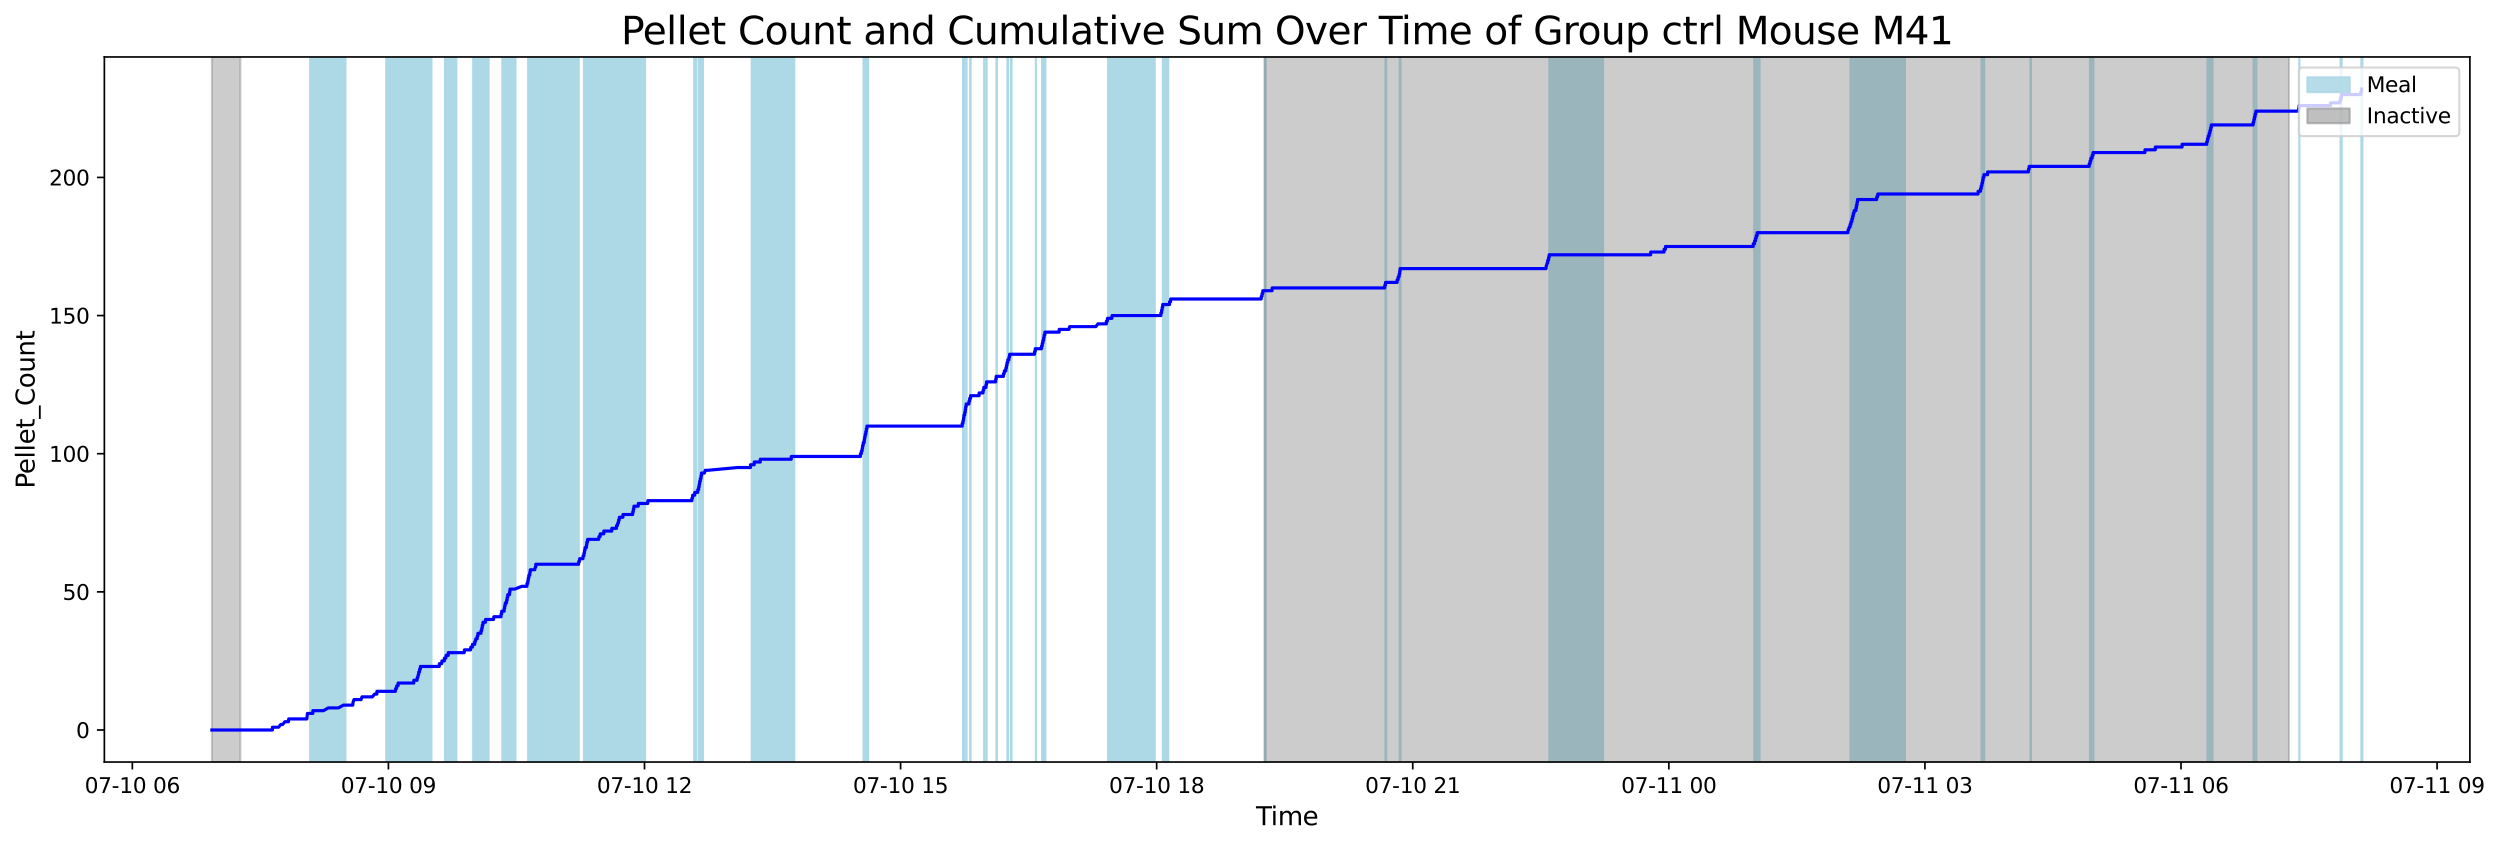 <?xml version="1.0" encoding="utf-8" standalone="no"?>
<!DOCTYPE svg PUBLIC "-//W3C//DTD SVG 1.1//EN"
  "http://www.w3.org/Graphics/SVG/1.1/DTD/svg11.dtd">
<svg xmlns:xlink="http://www.w3.org/1999/xlink" width="1179.439pt" height="399.009pt" viewBox="0 0 1179.439 399.009" xmlns="http://www.w3.org/2000/svg" version="1.1">
 <defs>
  <style type="text/css">*{stroke-linejoin: round; stroke-linecap: butt}</style>
 </defs>
 <g id="figure_1">
  <g id="patch_1">
   <path d="M 0 399.009 
L 1179.439 399.009 
L 1179.439 0 
L 0 0 
z
" style="fill: #ffffff"/>
  </g>
  <g id="axes_1">
   <g id="patch_2">
    <path d="M 49.235 359.517 
L 1165.235 359.517 
L 1165.235 26.877 
L 49.235 26.877 
z
" style="fill: #ffffff"/>
   </g>
   <g id="patch_3">
    <path d="M 162.96 359.517 
L 162.96 26.877 
L 146.312 26.877 
L 146.312 359.517 
z
" clip-path="url(#p34ded16566)" style="fill: #add8e6; stroke: #add8e6; stroke-linejoin: miter"/>
   </g>
   <g id="patch_4">
    <path d="M 193.32 359.517 
L 193.32 26.877 
L 193.812 26.877 
L 193.812 359.517 
z
" clip-path="url(#p34ded16566)" style="fill: #add8e6; stroke: #add8e6; stroke-linejoin: miter"/>
   </g>
   <g id="patch_5">
    <path d="M 203.545 359.517 
L 203.545 26.877 
L 182.223 26.877 
L 182.223 359.517 
z
" clip-path="url(#p34ded16566)" style="fill: #add8e6; stroke: #add8e6; stroke-linejoin: miter"/>
   </g>
   <g id="patch_6">
    <path d="M 194.808 359.517 
L 194.808 26.877 
L 191.327 26.877 
L 191.327 359.517 
z
" clip-path="url(#p34ded16566)" style="fill: #add8e6; stroke: #add8e6; stroke-linejoin: miter"/>
   </g>
   <g id="patch_7">
    <path d="M 214.071 359.517 
L 214.071 26.877 
L 209.941 26.877 
L 209.941 359.517 
z
" clip-path="url(#p34ded16566)" style="fill: #add8e6; stroke: #add8e6; stroke-linejoin: miter"/>
   </g>
   <g id="patch_8">
    <path d="M 215.293 359.517 
L 215.293 26.877 
L 212.06 26.877 
L 212.06 359.517 
z
" clip-path="url(#p34ded16566)" style="fill: #add8e6; stroke: #add8e6; stroke-linejoin: miter"/>
   </g>
   <g id="patch_9">
    <path d="M 228.636 359.517 
L 228.636 26.877 
L 223.26 26.877 
L 223.26 359.517 
z
" clip-path="url(#p34ded16566)" style="fill: #add8e6; stroke: #add8e6; stroke-linejoin: miter"/>
   </g>
   <g id="patch_10">
    <path d="M 230.504 359.517 
L 230.504 26.877 
L 228.036 26.877 
L 228.036 359.517 
z
" clip-path="url(#p34ded16566)" style="fill: #add8e6; stroke: #add8e6; stroke-linejoin: miter"/>
   </g>
   <g id="patch_11">
    <path d="M 243.185 359.517 
L 243.185 26.877 
L 236.99 26.877 
L 236.99 359.517 
z
" clip-path="url(#p34ded16566)" style="fill: #add8e6; stroke: #add8e6; stroke-linejoin: miter"/>
   </g>
   <g id="patch_12">
    <path d="M 240.48 359.517 
L 240.48 26.877 
L 238.737 26.877 
L 238.737 359.517 
z
" clip-path="url(#p34ded16566)" style="fill: #add8e6; stroke: #add8e6; stroke-linejoin: miter"/>
   </g>
   <g id="patch_13">
    <path d="M 239.503 359.517 
L 239.503 26.877 
L 240.149 26.877 
L 240.149 359.517 
z
" clip-path="url(#p34ded16566)" style="fill: #add8e6; stroke: #add8e6; stroke-linejoin: miter"/>
   </g>
   <g id="patch_14">
    <path d="M 241.342 359.517 
L 241.342 26.877 
L 241.404 26.877 
L 241.404 359.517 
z
" clip-path="url(#p34ded16566)" style="fill: #add8e6; stroke: #add8e6; stroke-linejoin: miter"/>
   </g>
   <g id="patch_15">
    <path d="M 273.046 359.517 
L 273.046 26.877 
L 249.159 26.877 
L 249.159 359.517 
z
" clip-path="url(#p34ded16566)" style="fill: #add8e6; stroke: #add8e6; stroke-linejoin: miter"/>
   </g>
   <g id="patch_16">
    <path d="M 250.611 359.517 
L 250.611 26.877 
L 250.246 26.877 
L 250.246 359.517 
z
" clip-path="url(#p34ded16566)" style="fill: #add8e6; stroke: #add8e6; stroke-linejoin: miter"/>
   </g>
   <g id="patch_17">
    <path d="M 269.545 359.517 
L 269.545 26.877 
L 253.783 26.877 
L 253.783 359.517 
z
" clip-path="url(#p34ded16566)" style="fill: #add8e6; stroke: #add8e6; stroke-linejoin: miter"/>
   </g>
   <g id="patch_18">
    <path d="M 299.849 359.517 
L 299.849 26.877 
L 275.476 26.877 
L 275.476 359.517 
z
" clip-path="url(#p34ded16566)" style="fill: #add8e6; stroke: #add8e6; stroke-linejoin: miter"/>
   </g>
   <g id="patch_19">
    <path d="M 276.601 359.517 
L 276.601 26.877 
L 277 26.877 
L 277 359.517 
z
" clip-path="url(#p34ded16566)" style="fill: #add8e6; stroke: #add8e6; stroke-linejoin: miter"/>
   </g>
   <g id="patch_20">
    <path d="M 285.649 359.517 
L 285.649 26.877 
L 283.732 26.877 
L 283.732 359.517 
z
" clip-path="url(#p34ded16566)" style="fill: #add8e6; stroke: #add8e6; stroke-linejoin: miter"/>
   </g>
   <g id="patch_21">
    <path d="M 304.313 359.517 
L 304.313 26.877 
L 292.795 26.877 
L 292.795 359.517 
z
" clip-path="url(#p34ded16566)" style="fill: #add8e6; stroke: #add8e6; stroke-linejoin: miter"/>
   </g>
   <g id="patch_22">
    <path d="M 300.934 359.517 
L 300.934 26.877 
L 299.355 26.877 
L 299.355 359.517 
z
" clip-path="url(#p34ded16566)" style="fill: #add8e6; stroke: #add8e6; stroke-linejoin: miter"/>
   </g>
   <g id="patch_23">
    <path d="M 328.317 359.517 
L 328.317 26.877 
L 327.527 26.877 
L 327.527 359.517 
z
" clip-path="url(#p34ded16566)" style="fill: #add8e6; stroke: #add8e6; stroke-linejoin: miter"/>
   </g>
   <g id="patch_24">
    <path d="M 329.561 359.517 
L 329.561 26.877 
L 330.328 26.877 
L 330.328 359.517 
z
" clip-path="url(#p34ded16566)" style="fill: #add8e6; stroke: #add8e6; stroke-linejoin: miter"/>
   </g>
   <g id="patch_25">
    <path d="M 331.071 359.517 
L 331.071 26.877 
L 331.659 26.877 
L 331.659 359.517 
z
" clip-path="url(#p34ded16566)" style="fill: #add8e6; stroke: #add8e6; stroke-linejoin: miter"/>
   </g>
   <g id="patch_26">
    <path d="M 374.709 359.517 
L 374.709 26.877 
L 354.643 26.877 
L 354.643 359.517 
z
" clip-path="url(#p34ded16566)" style="fill: #add8e6; stroke: #add8e6; stroke-linejoin: miter"/>
   </g>
   <g id="patch_27">
    <path d="M 408.817 359.517 
L 408.817 26.877 
L 407.398 26.877 
L 407.398 359.517 
z
" clip-path="url(#p34ded16566)" style="fill: #add8e6; stroke: #add8e6; stroke-linejoin: miter"/>
   </g>
   <g id="patch_28">
    <path d="M 408.466 359.517 
L 408.466 26.877 
L 408.573 26.877 
L 408.573 359.517 
z
" clip-path="url(#p34ded16566)" style="fill: #add8e6; stroke: #add8e6; stroke-linejoin: miter"/>
   </g>
   <g id="patch_29">
    <path d="M 409.562 359.517 
L 409.562 26.877 
L 409.412 26.877 
L 409.412 359.517 
z
" clip-path="url(#p34ded16566)" style="fill: #add8e6; stroke: #add8e6; stroke-linejoin: miter"/>
   </g>
   <g id="patch_30">
    <path d="M 454.346 359.517 
L 454.346 26.877 
L 455.111 26.877 
L 455.111 359.517 
z
" clip-path="url(#p34ded16566)" style="fill: #add8e6; stroke: #add8e6; stroke-linejoin: miter"/>
   </g>
   <g id="patch_31">
    <path d="M 455.979 359.517 
L 455.979 26.877 
L 455.946 26.877 
L 455.946 359.517 
z
" clip-path="url(#p34ded16566)" style="fill: #add8e6; stroke: #add8e6; stroke-linejoin: miter"/>
   </g>
   <g id="patch_32">
    <path d="M 457.894 359.517 
L 457.894 26.877 
L 457.697 26.877 
L 457.697 359.517 
z
" clip-path="url(#p34ded16566)" style="fill: #add8e6; stroke: #add8e6; stroke-linejoin: miter"/>
   </g>
   <g id="patch_33">
    <path d="M 464.306 359.517 
L 464.306 26.877 
L 464.539 26.877 
L 464.539 359.517 
z
" clip-path="url(#p34ded16566)" style="fill: #add8e6; stroke: #add8e6; stroke-linejoin: miter"/>
   </g>
   <g id="patch_34">
    <path d="M 465.427 359.517 
L 465.427 26.877 
L 465.465 26.877 
L 465.465 359.517 
z
" clip-path="url(#p34ded16566)" style="fill: #add8e6; stroke: #add8e6; stroke-linejoin: miter"/>
   </g>
   <g id="patch_35">
    <path d="M 470.108 359.517 
L 470.108 26.877 
L 470.313 26.877 
L 470.313 359.517 
z
" clip-path="url(#p34ded16566)" style="fill: #add8e6; stroke: #add8e6; stroke-linejoin: miter"/>
   </g>
   <g id="patch_36">
    <path d="M 475.28 359.517 
L 475.28 26.877 
L 475.598 26.877 
L 475.598 359.517 
z
" clip-path="url(#p34ded16566)" style="fill: #add8e6; stroke: #add8e6; stroke-linejoin: miter"/>
   </g>
   <g id="patch_37">
    <path d="M 476.963 359.517 
L 476.963 26.877 
L 477.218 26.877 
L 477.218 359.517 
z
" clip-path="url(#p34ded16566)" style="fill: #add8e6; stroke: #add8e6; stroke-linejoin: miter"/>
   </g>
   <g id="patch_38">
    <path d="M 488.691 359.517 
L 488.691 26.877 
L 488.697 26.877 
L 488.697 359.517 
z
" clip-path="url(#p34ded16566)" style="fill: #add8e6; stroke: #add8e6; stroke-linejoin: miter"/>
   </g>
   <g id="patch_39">
    <path d="M 491.626 359.517 
L 491.626 26.877 
L 493.181 26.877 
L 493.181 359.517 
z
" clip-path="url(#p34ded16566)" style="fill: #add8e6; stroke: #add8e6; stroke-linejoin: miter"/>
   </g>
   <g id="patch_40">
    <path d="M 544.777 359.517 
L 544.777 26.877 
L 522.736 26.877 
L 522.736 359.517 
z
" clip-path="url(#p34ded16566)" style="fill: #add8e6; stroke: #add8e6; stroke-linejoin: miter"/>
   </g>
   <g id="patch_41">
    <path d="M 549.046 359.517 
L 549.046 26.877 
L 548.628 26.877 
L 548.628 359.517 
z
" clip-path="url(#p34ded16566)" style="fill: #add8e6; stroke: #add8e6; stroke-linejoin: miter"/>
   </g>
   <g id="patch_42">
    <path d="M 551.14 359.517 
L 551.14 26.877 
L 549.044 26.877 
L 549.044 359.517 
z
" clip-path="url(#p34ded16566)" style="fill: #add8e6; stroke: #add8e6; stroke-linejoin: miter"/>
   </g>
   <g id="patch_43">
    <path d="M 597.106 359.517 
L 597.106 26.877 
L 596.692 26.877 
L 596.692 359.517 
z
" clip-path="url(#p34ded16566)" style="fill: #add8e6; stroke: #add8e6; stroke-linejoin: miter"/>
   </g>
   <g id="patch_44">
    <path d="M 653.638 359.517 
L 653.638 26.877 
L 653.944 26.877 
L 653.944 359.517 
z
" clip-path="url(#p34ded16566)" style="fill: #add8e6; stroke: #add8e6; stroke-linejoin: miter"/>
   </g>
   <g id="patch_45">
    <path d="M 660.341 359.517 
L 660.341 26.877 
L 660.748 26.877 
L 660.748 359.517 
z
" clip-path="url(#p34ded16566)" style="fill: #add8e6; stroke: #add8e6; stroke-linejoin: miter"/>
   </g>
   <g id="patch_46">
    <path d="M 756.292 359.517 
L 756.292 26.877 
L 730.939 26.877 
L 730.939 359.517 
z
" clip-path="url(#p34ded16566)" style="fill: #add8e6; stroke: #add8e6; stroke-linejoin: miter"/>
   </g>
   <g id="patch_47">
    <path d="M 827.603 359.517 
L 827.603 26.877 
L 828.44 26.877 
L 828.44 359.517 
z
" clip-path="url(#p34ded16566)" style="fill: #add8e6; stroke: #add8e6; stroke-linejoin: miter"/>
   </g>
   <g id="patch_48">
    <path d="M 830.107 359.517 
L 830.107 26.877 
L 829.257 26.877 
L 829.257 359.517 
z
" clip-path="url(#p34ded16566)" style="fill: #add8e6; stroke: #add8e6; stroke-linejoin: miter"/>
   </g>
   <g id="patch_49">
    <path d="M 898.707 359.517 
L 898.707 26.877 
L 873.005 26.877 
L 873.005 359.517 
z
" clip-path="url(#p34ded16566)" style="fill: #add8e6; stroke: #add8e6; stroke-linejoin: miter"/>
   </g>
   <g id="patch_50">
    <path d="M 873.714 359.517 
L 873.714 26.877 
L 874.475 26.877 
L 874.475 359.517 
z
" clip-path="url(#p34ded16566)" style="fill: #add8e6; stroke: #add8e6; stroke-linejoin: miter"/>
   </g>
   <g id="patch_51">
    <path d="M 881.33 359.517 
L 881.33 26.877 
L 876.271 26.877 
L 876.271 359.517 
z
" clip-path="url(#p34ded16566)" style="fill: #add8e6; stroke: #add8e6; stroke-linejoin: miter"/>
   </g>
   <g id="patch_52">
    <path d="M 934.848 359.517 
L 934.848 26.877 
L 936.101 26.877 
L 936.101 359.517 
z
" clip-path="url(#p34ded16566)" style="fill: #add8e6; stroke: #add8e6; stroke-linejoin: miter"/>
   </g>
   <g id="patch_53">
    <path d="M 958.141 359.517 
L 958.141 26.877 
L 957.937 26.877 
L 957.937 359.517 
z
" clip-path="url(#p34ded16566)" style="fill: #add8e6; stroke: #add8e6; stroke-linejoin: miter"/>
   </g>
   <g id="patch_54">
    <path d="M 986 359.517 
L 986 26.877 
L 986.794 26.877 
L 986.794 359.517 
z
" clip-path="url(#p34ded16566)" style="fill: #add8e6; stroke: #add8e6; stroke-linejoin: miter"/>
   </g>
   <g id="patch_55">
    <path d="M 987.554 359.517 
L 987.554 26.877 
L 987.622 26.877 
L 987.622 359.517 
z
" clip-path="url(#p34ded16566)" style="fill: #add8e6; stroke: #add8e6; stroke-linejoin: miter"/>
   </g>
   <g id="patch_56">
    <path d="M 1041.44 359.517 
L 1041.44 26.877 
L 1042.968 26.877 
L 1042.968 359.517 
z
" clip-path="url(#p34ded16566)" style="fill: #add8e6; stroke: #add8e6; stroke-linejoin: miter"/>
   </g>
   <g id="patch_57">
    <path d="M 1043.807 359.517 
L 1043.807 26.877 
L 1043.339 26.877 
L 1043.339 359.517 
z
" clip-path="url(#p34ded16566)" style="fill: #add8e6; stroke: #add8e6; stroke-linejoin: miter"/>
   </g>
   <g id="patch_58">
    <path d="M 1063.164 359.517 
L 1063.164 26.877 
L 1063.529 26.877 
L 1063.529 359.517 
z
" clip-path="url(#p34ded16566)" style="fill: #add8e6; stroke: #add8e6; stroke-linejoin: miter"/>
   </g>
   <g id="patch_59">
    <path d="M 1064.509 359.517 
L 1064.509 26.877 
L 1064.428 26.877 
L 1064.428 359.517 
z
" clip-path="url(#p34ded16566)" style="fill: #add8e6; stroke: #add8e6; stroke-linejoin: miter"/>
   </g>
   <g id="patch_60">
    <path d="M 1084.783 359.517 
L 1084.783 26.877 
L 1084.756 26.877 
L 1084.756 359.517 
z
" clip-path="url(#p34ded16566)" style="fill: #add8e6; stroke: #add8e6; stroke-linejoin: miter"/>
   </g>
   <g id="patch_61">
    <path d="M 1104.234 359.517 
L 1104.234 26.877 
L 1104.726 26.877 
L 1104.726 359.517 
z
" clip-path="url(#p34ded16566)" style="fill: #add8e6; stroke: #add8e6; stroke-linejoin: miter"/>
   </g>
   <g id="patch_62">
    <path d="M 1114.042 359.517 
L 1114.042 26.877 
L 1114.508 26.877 
L 1114.508 359.517 
z
" clip-path="url(#p34ded16566)" style="fill: #add8e6; stroke: #add8e6; stroke-linejoin: miter"/>
   </g>
   <g id="patch_63">
    <path d="M 99.962 359.517 
L 99.962 26.877 
L 113.386 26.877 
L 113.386 359.517 
z
" clip-path="url(#p34ded16566)" style="fill: #808080; opacity: 0.4; stroke: #808080; stroke-linejoin: miter"/>
   </g>
   <g id="patch_64">
    <path d="M 596.643 359.517 
L 596.643 26.877 
L 1079.899 26.877 
L 1079.899 359.517 
z
" clip-path="url(#p34ded16566)" style="fill: #808080; opacity: 0.4; stroke: #808080; stroke-linejoin: miter"/>
   </g>
   <g id="matplotlib.axis_1">
    <g id="xtick_1">
     <g id="line2d_1">
      <defs>
       <path id="m0f848bdfdb" d="M 0 0 
L 0 3.5 
" style="stroke: #000000; stroke-width: 0.8"/>
      </defs>
      <g>
       <use xlink:href="#m0f848bdfdb" x="62.432" y="359.517" style="stroke: #000000; stroke-width: 0.8"/>
      </g>
     </g>
     <g id="text_1">
      <!-- 07-10 06 -->
      <g transform="translate(39.951 374.116) scale(0.1 -0.1)">
       <defs>
        <path id="DejaVuSans-30" d="M 2034 4250 
Q 1547 4250 1301 3770 
Q 1056 3291 1056 2328 
Q 1056 1369 1301 889 
Q 1547 409 2034 409 
Q 2525 409 2770 889 
Q 3016 1369 3016 2328 
Q 3016 3291 2770 3770 
Q 2525 4250 2034 4250 
z
M 2034 4750 
Q 2819 4750 3233 4129 
Q 3647 3509 3647 2328 
Q 3647 1150 3233 529 
Q 2819 -91 2034 -91 
Q 1250 -91 836 529 
Q 422 1150 422 2328 
Q 422 3509 836 4129 
Q 1250 4750 2034 4750 
z
" transform="scale(0.016)"/>
        <path id="DejaVuSans-37" d="M 525 4666 
L 3525 4666 
L 3525 4397 
L 1831 0 
L 1172 0 
L 2766 4134 
L 525 4134 
L 525 4666 
z
" transform="scale(0.016)"/>
        <path id="DejaVuSans-2d" d="M 313 2009 
L 1997 2009 
L 1997 1497 
L 313 1497 
L 313 2009 
z
" transform="scale(0.016)"/>
        <path id="DejaVuSans-31" d="M 794 531 
L 1825 531 
L 1825 4091 
L 703 3866 
L 703 4441 
L 1819 4666 
L 2450 4666 
L 2450 531 
L 3481 531 
L 3481 0 
L 794 0 
L 794 531 
z
" transform="scale(0.016)"/>
        <path id="DejaVuSans-20" transform="scale(0.016)"/>
        <path id="DejaVuSans-36" d="M 2113 2584 
Q 1688 2584 1439 2293 
Q 1191 2003 1191 1497 
Q 1191 994 1439 701 
Q 1688 409 2113 409 
Q 2538 409 2786 701 
Q 3034 994 3034 1497 
Q 3034 2003 2786 2293 
Q 2538 2584 2113 2584 
z
M 3366 4563 
L 3366 3988 
Q 3128 4100 2886 4159 
Q 2644 4219 2406 4219 
Q 1781 4219 1451 3797 
Q 1122 3375 1075 2522 
Q 1259 2794 1537 2939 
Q 1816 3084 2150 3084 
Q 2853 3084 3261 2657 
Q 3669 2231 3669 1497 
Q 3669 778 3244 343 
Q 2819 -91 2113 -91 
Q 1303 -91 875 529 
Q 447 1150 447 2328 
Q 447 3434 972 4092 
Q 1497 4750 2381 4750 
Q 2619 4750 2861 4703 
Q 3103 4656 3366 4563 
z
" transform="scale(0.016)"/>
       </defs>
       <use xlink:href="#DejaVuSans-30"/>
       <use xlink:href="#DejaVuSans-37" x="63.623"/>
       <use xlink:href="#DejaVuSans-2d" x="127.246"/>
       <use xlink:href="#DejaVuSans-31" x="163.33"/>
       <use xlink:href="#DejaVuSans-30" x="226.953"/>
       <use xlink:href="#DejaVuSans-20" x="290.576"/>
       <use xlink:href="#DejaVuSans-30" x="322.363"/>
       <use xlink:href="#DejaVuSans-36" x="385.986"/>
      </g>
     </g>
    </g>
    <g id="xtick_2">
     <g id="line2d_2">
      <g>
       <use xlink:href="#m0f848bdfdb" x="183.246" y="359.517" style="stroke: #000000; stroke-width: 0.8"/>
      </g>
     </g>
     <g id="text_2">
      <!-- 07-10 09 -->
      <g transform="translate(160.765 374.116) scale(0.1 -0.1)">
       <defs>
        <path id="DejaVuSans-39" d="M 703 97 
L 703 672 
Q 941 559 1184 500 
Q 1428 441 1663 441 
Q 2288 441 2617 861 
Q 2947 1281 2994 2138 
Q 2813 1869 2534 1725 
Q 2256 1581 1919 1581 
Q 1219 1581 811 2004 
Q 403 2428 403 3163 
Q 403 3881 828 4315 
Q 1253 4750 1959 4750 
Q 2769 4750 3195 4129 
Q 3622 3509 3622 2328 
Q 3622 1225 3098 567 
Q 2575 -91 1691 -91 
Q 1453 -91 1209 -44 
Q 966 3 703 97 
z
M 1959 2075 
Q 2384 2075 2632 2365 
Q 2881 2656 2881 3163 
Q 2881 3666 2632 3958 
Q 2384 4250 1959 4250 
Q 1534 4250 1286 3958 
Q 1038 3666 1038 3163 
Q 1038 2656 1286 2365 
Q 1534 2075 1959 2075 
z
" transform="scale(0.016)"/>
       </defs>
       <use xlink:href="#DejaVuSans-30"/>
       <use xlink:href="#DejaVuSans-37" x="63.623"/>
       <use xlink:href="#DejaVuSans-2d" x="127.246"/>
       <use xlink:href="#DejaVuSans-31" x="163.33"/>
       <use xlink:href="#DejaVuSans-30" x="226.953"/>
       <use xlink:href="#DejaVuSans-20" x="290.576"/>
       <use xlink:href="#DejaVuSans-30" x="322.363"/>
       <use xlink:href="#DejaVuSans-39" x="385.986"/>
      </g>
     </g>
    </g>
    <g id="xtick_3">
     <g id="line2d_3">
      <g>
       <use xlink:href="#m0f848bdfdb" x="304.06" y="359.517" style="stroke: #000000; stroke-width: 0.8"/>
      </g>
     </g>
     <g id="text_3">
      <!-- 07-10 12 -->
      <g transform="translate(281.579 374.116) scale(0.1 -0.1)">
       <defs>
        <path id="DejaVuSans-32" d="M 1228 531 
L 3431 531 
L 3431 0 
L 469 0 
L 469 531 
Q 828 903 1448 1529 
Q 2069 2156 2228 2338 
Q 2531 2678 2651 2914 
Q 2772 3150 2772 3378 
Q 2772 3750 2511 3984 
Q 2250 4219 1831 4219 
Q 1534 4219 1204 4116 
Q 875 4013 500 3803 
L 500 4441 
Q 881 4594 1212 4672 
Q 1544 4750 1819 4750 
Q 2544 4750 2975 4387 
Q 3406 4025 3406 3419 
Q 3406 3131 3298 2873 
Q 3191 2616 2906 2266 
Q 2828 2175 2409 1742 
Q 1991 1309 1228 531 
z
" transform="scale(0.016)"/>
       </defs>
       <use xlink:href="#DejaVuSans-30"/>
       <use xlink:href="#DejaVuSans-37" x="63.623"/>
       <use xlink:href="#DejaVuSans-2d" x="127.246"/>
       <use xlink:href="#DejaVuSans-31" x="163.33"/>
       <use xlink:href="#DejaVuSans-30" x="226.953"/>
       <use xlink:href="#DejaVuSans-20" x="290.576"/>
       <use xlink:href="#DejaVuSans-31" x="322.363"/>
       <use xlink:href="#DejaVuSans-32" x="385.986"/>
      </g>
     </g>
    </g>
    <g id="xtick_4">
     <g id="line2d_4">
      <g>
       <use xlink:href="#m0f848bdfdb" x="424.874" y="359.517" style="stroke: #000000; stroke-width: 0.8"/>
      </g>
     </g>
     <g id="text_4">
      <!-- 07-10 15 -->
      <g transform="translate(402.393 374.116) scale(0.1 -0.1)">
       <defs>
        <path id="DejaVuSans-35" d="M 691 4666 
L 3169 4666 
L 3169 4134 
L 1269 4134 
L 1269 2991 
Q 1406 3038 1543 3061 
Q 1681 3084 1819 3084 
Q 2600 3084 3056 2656 
Q 3513 2228 3513 1497 
Q 3513 744 3044 326 
Q 2575 -91 1722 -91 
Q 1428 -91 1123 -41 
Q 819 9 494 109 
L 494 744 
Q 775 591 1075 516 
Q 1375 441 1709 441 
Q 2250 441 2565 725 
Q 2881 1009 2881 1497 
Q 2881 1984 2565 2268 
Q 2250 2553 1709 2553 
Q 1456 2553 1204 2497 
Q 953 2441 691 2322 
L 691 4666 
z
" transform="scale(0.016)"/>
       </defs>
       <use xlink:href="#DejaVuSans-30"/>
       <use xlink:href="#DejaVuSans-37" x="63.623"/>
       <use xlink:href="#DejaVuSans-2d" x="127.246"/>
       <use xlink:href="#DejaVuSans-31" x="163.33"/>
       <use xlink:href="#DejaVuSans-30" x="226.953"/>
       <use xlink:href="#DejaVuSans-20" x="290.576"/>
       <use xlink:href="#DejaVuSans-31" x="322.363"/>
       <use xlink:href="#DejaVuSans-35" x="385.986"/>
      </g>
     </g>
    </g>
    <g id="xtick_5">
     <g id="line2d_5">
      <g>
       <use xlink:href="#m0f848bdfdb" x="545.688" y="359.517" style="stroke: #000000; stroke-width: 0.8"/>
      </g>
     </g>
     <g id="text_5">
      <!-- 07-10 18 -->
      <g transform="translate(523.208 374.116) scale(0.1 -0.1)">
       <defs>
        <path id="DejaVuSans-38" d="M 2034 2216 
Q 1584 2216 1326 1975 
Q 1069 1734 1069 1313 
Q 1069 891 1326 650 
Q 1584 409 2034 409 
Q 2484 409 2743 651 
Q 3003 894 3003 1313 
Q 3003 1734 2745 1975 
Q 2488 2216 2034 2216 
z
M 1403 2484 
Q 997 2584 770 2862 
Q 544 3141 544 3541 
Q 544 4100 942 4425 
Q 1341 4750 2034 4750 
Q 2731 4750 3128 4425 
Q 3525 4100 3525 3541 
Q 3525 3141 3298 2862 
Q 3072 2584 2669 2484 
Q 3125 2378 3379 2068 
Q 3634 1759 3634 1313 
Q 3634 634 3220 271 
Q 2806 -91 2034 -91 
Q 1263 -91 848 271 
Q 434 634 434 1313 
Q 434 1759 690 2068 
Q 947 2378 1403 2484 
z
M 1172 3481 
Q 1172 3119 1398 2916 
Q 1625 2713 2034 2713 
Q 2441 2713 2670 2916 
Q 2900 3119 2900 3481 
Q 2900 3844 2670 4047 
Q 2441 4250 2034 4250 
Q 1625 4250 1398 4047 
Q 1172 3844 1172 3481 
z
" transform="scale(0.016)"/>
       </defs>
       <use xlink:href="#DejaVuSans-30"/>
       <use xlink:href="#DejaVuSans-37" x="63.623"/>
       <use xlink:href="#DejaVuSans-2d" x="127.246"/>
       <use xlink:href="#DejaVuSans-31" x="163.33"/>
       <use xlink:href="#DejaVuSans-30" x="226.953"/>
       <use xlink:href="#DejaVuSans-20" x="290.576"/>
       <use xlink:href="#DejaVuSans-31" x="322.363"/>
       <use xlink:href="#DejaVuSans-38" x="385.986"/>
      </g>
     </g>
    </g>
    <g id="xtick_6">
     <g id="line2d_6">
      <g>
       <use xlink:href="#m0f848bdfdb" x="666.502" y="359.517" style="stroke: #000000; stroke-width: 0.8"/>
      </g>
     </g>
     <g id="text_6">
      <!-- 07-10 21 -->
      <g transform="translate(644.022 374.116) scale(0.1 -0.1)">
       <use xlink:href="#DejaVuSans-30"/>
       <use xlink:href="#DejaVuSans-37" x="63.623"/>
       <use xlink:href="#DejaVuSans-2d" x="127.246"/>
       <use xlink:href="#DejaVuSans-31" x="163.33"/>
       <use xlink:href="#DejaVuSans-30" x="226.953"/>
       <use xlink:href="#DejaVuSans-20" x="290.576"/>
       <use xlink:href="#DejaVuSans-32" x="322.363"/>
       <use xlink:href="#DejaVuSans-31" x="385.986"/>
      </g>
     </g>
    </g>
    <g id="xtick_7">
     <g id="line2d_7">
      <g>
       <use xlink:href="#m0f848bdfdb" x="787.316" y="359.517" style="stroke: #000000; stroke-width: 0.8"/>
      </g>
     </g>
     <g id="text_7">
      <!-- 07-11 00 -->
      <g transform="translate(764.836 374.116) scale(0.1 -0.1)">
       <use xlink:href="#DejaVuSans-30"/>
       <use xlink:href="#DejaVuSans-37" x="63.623"/>
       <use xlink:href="#DejaVuSans-2d" x="127.246"/>
       <use xlink:href="#DejaVuSans-31" x="163.33"/>
       <use xlink:href="#DejaVuSans-31" x="226.953"/>
       <use xlink:href="#DejaVuSans-20" x="290.576"/>
       <use xlink:href="#DejaVuSans-30" x="322.363"/>
       <use xlink:href="#DejaVuSans-30" x="385.986"/>
      </g>
     </g>
    </g>
    <g id="xtick_8">
     <g id="line2d_8">
      <g>
       <use xlink:href="#m0f848bdfdb" x="908.13" y="359.517" style="stroke: #000000; stroke-width: 0.8"/>
      </g>
     </g>
     <g id="text_8">
      <!-- 07-11 03 -->
      <g transform="translate(885.65 374.116) scale(0.1 -0.1)">
       <defs>
        <path id="DejaVuSans-33" d="M 2597 2516 
Q 3050 2419 3304 2112 
Q 3559 1806 3559 1356 
Q 3559 666 3084 287 
Q 2609 -91 1734 -91 
Q 1441 -91 1130 -33 
Q 819 25 488 141 
L 488 750 
Q 750 597 1062 519 
Q 1375 441 1716 441 
Q 2309 441 2620 675 
Q 2931 909 2931 1356 
Q 2931 1769 2642 2001 
Q 2353 2234 1838 2234 
L 1294 2234 
L 1294 2753 
L 1863 2753 
Q 2328 2753 2575 2939 
Q 2822 3125 2822 3475 
Q 2822 3834 2567 4026 
Q 2313 4219 1838 4219 
Q 1578 4219 1281 4162 
Q 984 4106 628 3988 
L 628 4550 
Q 988 4650 1302 4700 
Q 1616 4750 1894 4750 
Q 2613 4750 3031 4423 
Q 3450 4097 3450 3541 
Q 3450 3153 3228 2886 
Q 3006 2619 2597 2516 
z
" transform="scale(0.016)"/>
       </defs>
       <use xlink:href="#DejaVuSans-30"/>
       <use xlink:href="#DejaVuSans-37" x="63.623"/>
       <use xlink:href="#DejaVuSans-2d" x="127.246"/>
       <use xlink:href="#DejaVuSans-31" x="163.33"/>
       <use xlink:href="#DejaVuSans-31" x="226.953"/>
       <use xlink:href="#DejaVuSans-20" x="290.576"/>
       <use xlink:href="#DejaVuSans-30" x="322.363"/>
       <use xlink:href="#DejaVuSans-33" x="385.986"/>
      </g>
     </g>
    </g>
    <g id="xtick_9">
     <g id="line2d_9">
      <g>
       <use xlink:href="#m0f848bdfdb" x="1028.944" y="359.517" style="stroke: #000000; stroke-width: 0.8"/>
      </g>
     </g>
     <g id="text_9">
      <!-- 07-11 06 -->
      <g transform="translate(1006.464 374.116) scale(0.1 -0.1)">
       <use xlink:href="#DejaVuSans-30"/>
       <use xlink:href="#DejaVuSans-37" x="63.623"/>
       <use xlink:href="#DejaVuSans-2d" x="127.246"/>
       <use xlink:href="#DejaVuSans-31" x="163.33"/>
       <use xlink:href="#DejaVuSans-31" x="226.953"/>
       <use xlink:href="#DejaVuSans-20" x="290.576"/>
       <use xlink:href="#DejaVuSans-30" x="322.363"/>
       <use xlink:href="#DejaVuSans-36" x="385.986"/>
      </g>
     </g>
    </g>
    <g id="xtick_10">
     <g id="line2d_10">
      <g>
       <use xlink:href="#m0f848bdfdb" x="1149.759" y="359.517" style="stroke: #000000; stroke-width: 0.8"/>
      </g>
     </g>
     <g id="text_10">
      <!-- 07-11 09 -->
      <g transform="translate(1127.278 374.116) scale(0.1 -0.1)">
       <use xlink:href="#DejaVuSans-30"/>
       <use xlink:href="#DejaVuSans-37" x="63.623"/>
       <use xlink:href="#DejaVuSans-2d" x="127.246"/>
       <use xlink:href="#DejaVuSans-31" x="163.33"/>
       <use xlink:href="#DejaVuSans-31" x="226.953"/>
       <use xlink:href="#DejaVuSans-20" x="290.576"/>
       <use xlink:href="#DejaVuSans-30" x="322.363"/>
       <use xlink:href="#DejaVuSans-39" x="385.986"/>
      </g>
     </g>
    </g>
    <g id="text_11">
     <!-- Time -->
     <g transform="translate(592.555 389.313) scale(0.12 -0.12)">
      <defs>
       <path id="DejaVuSans-54" d="M -19 4666 
L 3928 4666 
L 3928 4134 
L 2272 4134 
L 2272 0 
L 1638 0 
L 1638 4134 
L -19 4134 
L -19 4666 
z
" transform="scale(0.016)"/>
       <path id="DejaVuSans-69" d="M 603 3500 
L 1178 3500 
L 1178 0 
L 603 0 
L 603 3500 
z
M 603 4863 
L 1178 4863 
L 1178 4134 
L 603 4134 
L 603 4863 
z
" transform="scale(0.016)"/>
       <path id="DejaVuSans-6d" d="M 3328 2828 
Q 3544 3216 3844 3400 
Q 4144 3584 4550 3584 
Q 5097 3584 5394 3201 
Q 5691 2819 5691 2113 
L 5691 0 
L 5113 0 
L 5113 2094 
Q 5113 2597 4934 2840 
Q 4756 3084 4391 3084 
Q 3944 3084 3684 2787 
Q 3425 2491 3425 1978 
L 3425 0 
L 2847 0 
L 2847 2094 
Q 2847 2600 2669 2842 
Q 2491 3084 2119 3084 
Q 1678 3084 1418 2786 
Q 1159 2488 1159 1978 
L 1159 0 
L 581 0 
L 581 3500 
L 1159 3500 
L 1159 2956 
Q 1356 3278 1631 3431 
Q 1906 3584 2284 3584 
Q 2666 3584 2933 3390 
Q 3200 3197 3328 2828 
z
" transform="scale(0.016)"/>
       <path id="DejaVuSans-65" d="M 3597 1894 
L 3597 1613 
L 953 1613 
Q 991 1019 1311 708 
Q 1631 397 2203 397 
Q 2534 397 2845 478 
Q 3156 559 3463 722 
L 3463 178 
Q 3153 47 2828 -22 
Q 2503 -91 2169 -91 
Q 1331 -91 842 396 
Q 353 884 353 1716 
Q 353 2575 817 3079 
Q 1281 3584 2069 3584 
Q 2775 3584 3186 3129 
Q 3597 2675 3597 1894 
z
M 3022 2063 
Q 3016 2534 2758 2815 
Q 2500 3097 2075 3097 
Q 1594 3097 1305 2825 
Q 1016 2553 972 2059 
L 3022 2063 
z
" transform="scale(0.016)"/>
      </defs>
      <use xlink:href="#DejaVuSans-54"/>
      <use xlink:href="#DejaVuSans-69" x="57.959"/>
      <use xlink:href="#DejaVuSans-6d" x="85.742"/>
      <use xlink:href="#DejaVuSans-65" x="183.154"/>
     </g>
    </g>
   </g>
   <g id="matplotlib.axis_2">
    <g id="ytick_1">
     <g id="line2d_11">
      <defs>
       <path id="m4456befe1a" d="M 0 0 
L -3.5 0 
" style="stroke: #000000; stroke-width: 0.8"/>
      </defs>
      <g>
       <use xlink:href="#m4456befe1a" x="49.235" y="344.397" style="stroke: #000000; stroke-width: 0.8"/>
      </g>
     </g>
     <g id="text_12">
      <!-- 0 -->
      <g transform="translate(35.873 348.196) scale(0.1 -0.1)">
       <use xlink:href="#DejaVuSans-30"/>
      </g>
     </g>
    </g>
    <g id="ytick_2">
     <g id="line2d_12">
      <g>
       <use xlink:href="#m4456befe1a" x="49.235" y="279.225" style="stroke: #000000; stroke-width: 0.8"/>
      </g>
     </g>
     <g id="text_13">
      <!-- 50 -->
      <g transform="translate(29.51 283.024) scale(0.1 -0.1)">
       <use xlink:href="#DejaVuSans-35"/>
       <use xlink:href="#DejaVuSans-30" x="63.623"/>
      </g>
     </g>
    </g>
    <g id="ytick_3">
     <g id="line2d_13">
      <g>
       <use xlink:href="#m4456befe1a" x="49.235" y="214.052" style="stroke: #000000; stroke-width: 0.8"/>
      </g>
     </g>
     <g id="text_14">
      <!-- 100 -->
      <g transform="translate(23.148 217.852) scale(0.1 -0.1)">
       <use xlink:href="#DejaVuSans-31"/>
       <use xlink:href="#DejaVuSans-30" x="63.623"/>
       <use xlink:href="#DejaVuSans-30" x="127.246"/>
      </g>
     </g>
    </g>
    <g id="ytick_4">
     <g id="line2d_14">
      <g>
       <use xlink:href="#m4456befe1a" x="49.235" y="148.88" style="stroke: #000000; stroke-width: 0.8"/>
      </g>
     </g>
     <g id="text_15">
      <!-- 150 -->
      <g transform="translate(23.148 152.679) scale(0.1 -0.1)">
       <use xlink:href="#DejaVuSans-31"/>
       <use xlink:href="#DejaVuSans-35" x="63.623"/>
       <use xlink:href="#DejaVuSans-30" x="127.246"/>
      </g>
     </g>
    </g>
    <g id="ytick_5">
     <g id="line2d_15">
      <g>
       <use xlink:href="#m4456befe1a" x="49.235" y="83.708" style="stroke: #000000; stroke-width: 0.8"/>
      </g>
     </g>
     <g id="text_16">
      <!-- 200 -->
      <g transform="translate(23.148 87.507) scale(0.1 -0.1)">
       <use xlink:href="#DejaVuSans-32"/>
       <use xlink:href="#DejaVuSans-30" x="63.623"/>
       <use xlink:href="#DejaVuSans-30" x="127.246"/>
      </g>
     </g>
    </g>
    <g id="text_17">
     <!-- Pellet_Count -->
     <g transform="translate(16.318 230.485) rotate(-90) scale(0.12 -0.12)">
      <defs>
       <path id="DejaVuSans-50" d="M 1259 4147 
L 1259 2394 
L 2053 2394 
Q 2494 2394 2734 2622 
Q 2975 2850 2975 3272 
Q 2975 3691 2734 3919 
Q 2494 4147 2053 4147 
L 1259 4147 
z
M 628 4666 
L 2053 4666 
Q 2838 4666 3239 4311 
Q 3641 3956 3641 3272 
Q 3641 2581 3239 2228 
Q 2838 1875 2053 1875 
L 1259 1875 
L 1259 0 
L 628 0 
L 628 4666 
z
" transform="scale(0.016)"/>
       <path id="DejaVuSans-6c" d="M 603 4863 
L 1178 4863 
L 1178 0 
L 603 0 
L 603 4863 
z
" transform="scale(0.016)"/>
       <path id="DejaVuSans-74" d="M 1172 4494 
L 1172 3500 
L 2356 3500 
L 2356 3053 
L 1172 3053 
L 1172 1153 
Q 1172 725 1289 603 
Q 1406 481 1766 481 
L 2356 481 
L 2356 0 
L 1766 0 
Q 1100 0 847 248 
Q 594 497 594 1153 
L 594 3053 
L 172 3053 
L 172 3500 
L 594 3500 
L 594 4494 
L 1172 4494 
z
" transform="scale(0.016)"/>
       <path id="DejaVuSans-5f" d="M 3263 -1063 
L 3263 -1509 
L -63 -1509 
L -63 -1063 
L 3263 -1063 
z
" transform="scale(0.016)"/>
       <path id="DejaVuSans-43" d="M 4122 4306 
L 4122 3641 
Q 3803 3938 3442 4084 
Q 3081 4231 2675 4231 
Q 1875 4231 1450 3742 
Q 1025 3253 1025 2328 
Q 1025 1406 1450 917 
Q 1875 428 2675 428 
Q 3081 428 3442 575 
Q 3803 722 4122 1019 
L 4122 359 
Q 3791 134 3420 21 
Q 3050 -91 2638 -91 
Q 1578 -91 968 557 
Q 359 1206 359 2328 
Q 359 3453 968 4101 
Q 1578 4750 2638 4750 
Q 3056 4750 3426 4639 
Q 3797 4528 4122 4306 
z
" transform="scale(0.016)"/>
       <path id="DejaVuSans-6f" d="M 1959 3097 
Q 1497 3097 1228 2736 
Q 959 2375 959 1747 
Q 959 1119 1226 758 
Q 1494 397 1959 397 
Q 2419 397 2687 759 
Q 2956 1122 2956 1747 
Q 2956 2369 2687 2733 
Q 2419 3097 1959 3097 
z
M 1959 3584 
Q 2709 3584 3137 3096 
Q 3566 2609 3566 1747 
Q 3566 888 3137 398 
Q 2709 -91 1959 -91 
Q 1206 -91 779 398 
Q 353 888 353 1747 
Q 353 2609 779 3096 
Q 1206 3584 1959 3584 
z
" transform="scale(0.016)"/>
       <path id="DejaVuSans-75" d="M 544 1381 
L 544 3500 
L 1119 3500 
L 1119 1403 
Q 1119 906 1312 657 
Q 1506 409 1894 409 
Q 2359 409 2629 706 
Q 2900 1003 2900 1516 
L 2900 3500 
L 3475 3500 
L 3475 0 
L 2900 0 
L 2900 538 
Q 2691 219 2414 64 
Q 2138 -91 1772 -91 
Q 1169 -91 856 284 
Q 544 659 544 1381 
z
M 1991 3584 
L 1991 3584 
z
" transform="scale(0.016)"/>
       <path id="DejaVuSans-6e" d="M 3513 2113 
L 3513 0 
L 2938 0 
L 2938 2094 
Q 2938 2591 2744 2837 
Q 2550 3084 2163 3084 
Q 1697 3084 1428 2787 
Q 1159 2491 1159 1978 
L 1159 0 
L 581 0 
L 581 3500 
L 1159 3500 
L 1159 2956 
Q 1366 3272 1645 3428 
Q 1925 3584 2291 3584 
Q 2894 3584 3203 3211 
Q 3513 2838 3513 2113 
z
" transform="scale(0.016)"/>
      </defs>
      <use xlink:href="#DejaVuSans-50"/>
      <use xlink:href="#DejaVuSans-65" x="56.678"/>
      <use xlink:href="#DejaVuSans-6c" x="118.201"/>
      <use xlink:href="#DejaVuSans-6c" x="145.984"/>
      <use xlink:href="#DejaVuSans-65" x="173.768"/>
      <use xlink:href="#DejaVuSans-74" x="235.291"/>
      <use xlink:href="#DejaVuSans-5f" x="274.5"/>
      <use xlink:href="#DejaVuSans-43" x="324.5"/>
      <use xlink:href="#DejaVuSans-6f" x="394.324"/>
      <use xlink:href="#DejaVuSans-75" x="455.506"/>
      <use xlink:href="#DejaVuSans-6e" x="518.885"/>
      <use xlink:href="#DejaVuSans-74" x="582.264"/>
     </g>
    </g>
   </g>
   <g id="line2d_16">
    <path d="M 99.962 344.397 
L 128.51 344.397 
L 128.533 343.094 
L 131.385 343.094 
L 132.459 341.79 
L 133.354 341.79 
L 134.394 340.487 
L 136.106 340.487 
L 136.195 339.183 
L 144.764 339.183 
L 145.044 336.576 
L 147.583 336.576 
L 147.617 335.273 
L 152.617 335.273 
L 154.877 333.97 
L 159.676 333.97 
L 161.98 332.666 
L 166.432 332.666 
L 166.544 331.363 
L 166.992 330.059 
L 170.359 330.059 
L 170.784 328.756 
L 175.684 328.756 
L 176.724 327.452 
L 177.798 327.452 
L 177.82 326.149 
L 186.535 326.149 
L 186.658 324.845 
L 187.049 324.845 
L 187.183 323.542 
L 187.776 323.542 
L 187.843 322.239 
L 195.193 322.239 
L 195.249 320.935 
L 196.748 320.935 
L 196.848 319.632 
L 197.139 319.632 
L 197.296 318.328 
L 197.508 318.328 
L 197.542 317.025 
L 197.934 317.025 
L 197.956 315.721 
L 198.303 315.721 
L 198.336 314.418 
L 207.23 314.418 
L 207.274 313.114 
L 208.393 313.114 
L 208.494 311.811 
L 209.635 311.811 
L 209.646 310.508 
L 210.328 310.508 
L 210.44 309.204 
L 211.447 309.204 
L 211.469 307.901 
L 219.009 307.901 
L 219.11 306.597 
L 221.996 306.597 
L 222.119 305.294 
L 222.913 305.294 
L 222.924 303.99 
L 223.965 303.99 
L 223.976 302.687 
L 224.267 302.687 
L 224.479 301.383 
L 225.139 301.383 
L 225.161 300.08 
L 225.452 300.08 
L 225.475 298.776 
L 226.918 298.776 
L 226.918 298.776 
L 226.94 297.473 
L 227.265 297.473 
L 227.332 296.17 
L 227.533 296.17 
L 227.555 294.866 
L 227.835 294.866 
L 227.869 293.563 
L 229.032 293.563 
L 229.054 292.259 
L 232.824 292.259 
L 233.003 290.956 
L 236.382 290.956 
L 236.404 289.652 
L 236.684 289.652 
L 236.695 288.349 
L 237.847 288.349 
L 237.869 287.045 
L 238.06 287.045 
L 238.104 285.742 
L 238.339 285.742 
L 238.362 284.439 
L 238.977 284.439 
L 238.999 283.135 
L 239.256 283.135 
L 239.268 281.832 
L 239.536 281.832 
L 239.559 280.528 
L 240.386 280.528 
L 240.409 279.225 
L 240.576 279.225 
L 240.599 277.921 
L 242.814 277.921 
L 246.226 276.618 
L 248.586 276.618 
L 248.608 275.314 
L 248.966 275.314 
L 249 274.011 
L 249.201 274.011 
L 249.224 272.708 
L 249.47 272.708 
L 249.492 271.404 
L 249.928 271.404 
L 249.951 270.101 
L 250.13 270.101 
L 250.186 268.797 
L 252.266 268.797 
L 252.557 267.494 
L 252.747 267.494 
L 252.77 266.19 
L 272.973 266.19 
L 273.028 264.887 
L 273.398 264.887 
L 273.454 263.583 
L 275.02 263.583 
L 275.053 262.28 
L 275.467 262.28 
L 275.501 260.976 
L 275.724 260.976 
L 275.736 259.673 
L 275.993 259.673 
L 276.015 258.37 
L 276.642 258.37 
L 276.664 257.066 
L 276.832 257.066 
L 276.865 255.763 
L 277.19 255.763 
L 277.212 254.459 
L 282.459 254.459 
L 282.548 253.156 
L 283.119 253.156 
L 283.141 251.852 
L 284.841 251.852 
L 284.864 250.549 
L 288.634 250.549 
L 288.645 249.245 
L 290.849 249.245 
L 290.871 247.942 
L 291.274 247.942 
L 291.486 246.639 
L 291.799 246.639 
L 291.822 245.335 
L 292.146 245.335 
L 292.146 245.335 
L 292.202 244.032 
L 293.88 244.032 
L 293.902 242.728 
L 298.467 242.728 
L 298.467 242.728 
L 298.523 241.425 
L 298.769 241.425 
L 298.813 240.121 
L 299.048 240.121 
L 299.059 238.818 
L 301.095 238.818 
L 301.151 237.514 
L 305.592 237.514 
L 305.615 236.211 
L 326.399 236.211 
L 326.444 234.908 
L 326.757 234.908 
L 326.768 233.604 
L 327.753 233.604 
L 327.775 232.301 
L 329.162 232.301 
L 329.185 230.997 
L 329.61 230.997 
L 329.621 229.694 
L 329.833 229.694 
L 329.856 228.39 
L 330.068 228.39 
L 330.08 227.087 
L 330.382 227.087 
L 330.393 225.783 
L 330.717 225.783 
L 330.728 224.48 
L 330.919 224.48 
L 330.941 223.176 
L 332.306 223.176 
L 332.731 221.873 
L 333.928 221.873 
L 347.888 220.57 
L 354.041 220.57 
L 354.052 219.266 
L 355.797 219.266 
L 355.831 217.963 
L 358.672 217.963 
L 358.695 216.659 
L 373.271 216.659 
L 373.315 215.356 
L 405.902 215.356 
L 405.935 214.052 
L 406.349 214.052 
L 406.394 212.749 
L 406.763 212.749 
L 406.774 211.445 
L 406.953 211.445 
L 406.976 210.142 
L 407.244 210.142 
L 407.244 208.839 
L 407.691 208.839 
L 407.714 207.535 
L 407.893 207.535 
L 407.915 206.232 
L 408.128 206.232 
L 408.15 204.928 
L 408.463 204.928 
L 408.475 203.625 
L 408.709 203.625 
L 408.732 202.321 
L 408.967 202.321 
L 408.989 201.018 
L 453.959 201.018 
L 453.97 199.714 
L 454.306 199.714 
L 454.328 198.411 
L 454.574 198.411 
L 454.596 197.108 
L 454.753 197.108 
L 454.775 195.804 
L 455.111 195.804 
L 455.133 194.501 
L 455.379 194.501 
L 455.391 193.197 
L 455.547 193.197 
L 455.57 191.894 
L 455.805 191.894 
L 455.827 190.59 
L 457.113 190.59 
L 457.136 189.287 
L 457.438 189.287 
L 457.449 187.983 
L 457.863 187.983 
L 457.885 186.68 
L 461.912 186.68 
L 461.924 185.376 
L 463.758 185.376 
L 463.803 184.073 
L 464.105 184.073 
L 464.116 182.77 
L 465.168 182.77 
L 465.179 181.466 
L 465.414 181.466 
L 465.425 180.163 
L 469.709 180.163 
L 469.732 178.859 
L 469.967 178.859 
L 469.978 177.556 
L 473.401 177.556 
L 473.423 176.252 
L 473.781 176.252 
L 473.837 174.949 
L 474.52 174.949 
L 474.531 173.645 
L 474.81 173.645 
L 474.822 172.342 
L 475.079 172.342 
L 475.101 171.039 
L 475.459 171.039 
L 475.47 169.735 
L 476.007 169.735 
L 476.03 168.432 
L 476.309 168.432 
L 476.332 167.128 
L 488.055 167.128 
L 488.1 165.825 
L 488.391 165.825 
L 488.402 164.521 
L 491.366 164.521 
L 491.378 163.218 
L 491.713 163.218 
L 491.724 161.914 
L 492.004 161.914 
L 492.015 160.611 
L 492.351 160.611 
L 492.362 159.308 
L 492.586 159.308 
L 492.597 158.004 
L 492.921 158.004 
L 492.933 156.701 
L 499.667 156.701 
L 499.7 155.397 
L 504.332 155.397 
L 504.634 154.094 
L 517.006 154.094 
L 517.957 152.79 
L 521.961 152.79 
L 521.973 151.487 
L 522.476 151.487 
L 522.487 150.183 
L 524.568 150.183 
L 524.657 148.88 
L 547.657 148.88 
L 547.69 147.576 
L 548.026 147.576 
L 548.037 146.273 
L 548.272 146.273 
L 548.294 144.97 
L 548.529 144.97 
L 548.541 143.666 
L 551.74 143.666 
L 551.762 142.363 
L 552.243 142.363 
L 552.299 141.059 
L 595.02 141.059 
L 595.065 139.756 
L 595.39 139.756 
L 595.412 138.452 
L 595.736 138.452 
L 595.759 137.149 
L 600.133 137.149 
L 600.166 135.845 
L 653.291 135.845 
L 653.302 134.542 
L 653.626 134.542 
L 653.649 133.239 
L 659.119 133.239 
L 659.13 131.935 
L 659.6 131.935 
L 659.622 130.632 
L 660.048 130.632 
L 660.07 129.328 
L 660.316 129.328 
L 660.327 128.025 
L 660.529 128.025 
L 660.54 126.721 
L 729.393 126.721 
L 729.471 125.418 
L 729.594 125.418 
L 729.896 124.114 
L 730.164 124.114 
L 730.176 122.811 
L 730.556 122.811 
L 730.567 121.508 
L 730.847 121.508 
L 730.858 120.204 
L 778.736 120.204 
L 778.77 118.901 
L 785.068 118.901 
L 785.079 117.597 
L 785.717 117.597 
L 785.739 116.294 
L 827.118 116.294 
L 827.14 114.99 
L 827.755 114.99 
L 827.767 113.687 
L 828.169 113.687 
L 828.192 112.383 
L 828.55 112.383 
L 828.583 111.08 
L 828.997 111.08 
L 829.008 109.776 
L 871.819 109.776 
L 871.886 108.473 
L 872.11 108.473 
L 872.378 107.17 
L 872.826 107.17 
L 872.837 105.866 
L 873.229 105.866 
L 873.251 104.563 
L 873.687 104.563 
L 873.698 103.259 
L 874.012 103.259 
L 874.023 101.956 
L 874.336 101.956 
L 874.347 100.652 
L 874.66 100.652 
L 874.772 99.349 
L 875.566 99.349 
L 875.578 98.045 
L 875.835 98.045 
L 875.846 96.742 
L 876.092 96.742 
L 876.103 95.439 
L 876.305 95.439 
L 876.327 94.135 
L 885.366 94.135 
L 885.377 92.832 
L 885.858 92.832 
L 885.88 91.528 
L 933.199 91.528 
L 933.233 90.225 
L 934.363 90.225 
L 934.385 88.921 
L 934.709 88.921 
L 934.721 87.618 
L 935.045 87.618 
L 935.056 86.314 
L 935.336 86.314 
L 935.347 85.011 
L 935.582 85.011 
L 935.593 83.708 
L 935.962 83.708 
L 935.974 82.404 
L 937.696 82.404 
L 937.707 81.101 
L 956.959 81.101 
L 956.993 79.797 
L 957.295 79.797 
L 957.306 78.494 
L 985.653 78.494 
L 985.664 77.19 
L 986.067 77.19 
L 986.078 75.887 
L 986.436 75.887 
L 986.458 74.583 
L 987.018 74.583 
L 987.051 73.28 
L 987.443 73.28 
L 987.454 71.976 
L 1011.919 71.976 
L 1011.941 70.673 
L 1016.807 70.673 
L 1016.83 69.37 
L 1029.448 69.37 
L 1029.47 68.066 
L 1041.093 68.066 
L 1041.104 66.763 
L 1041.44 66.763 
L 1041.451 65.459 
L 1041.764 65.459 
L 1041.787 64.156 
L 1042.223 64.156 
L 1042.245 62.852 
L 1042.581 62.852 
L 1042.592 61.549 
L 1042.916 61.549 
L 1042.961 60.245 
L 1043.207 60.245 
L 1043.218 58.942 
L 1062.985 58.942 
L 1062.996 57.639 
L 1063.309 57.639 
L 1063.321 56.335 
L 1063.6 56.335 
L 1063.623 55.032 
L 1063.902 55.032 
L 1063.913 53.728 
L 1064.249 53.728 
L 1064.26 52.425 
L 1084.385 52.425 
L 1084.407 51.121 
L 1084.664 51.121 
L 1084.676 49.818 
L 1099.453 49.818 
L 1099.464 48.514 
L 1103.928 48.514 
L 1103.939 47.211 
L 1104.319 47.211 
L 1104.33 45.908 
L 1104.599 45.908 
L 1104.599 44.604 
L 1113.783 44.604 
L 1113.794 43.301 
L 1114.063 43.301 
L 1114.085 41.997 
L 1114.085 41.997 
" clip-path="url(#p34ded16566)" style="fill: none; stroke: #0000ff; stroke-width: 1.5; stroke-linecap: square"/>
   </g>
   <g id="patch_65">
    <path d="M 49.235 359.517 
L 49.235 26.877 
" style="fill: none; stroke: #000000; stroke-width: 0.8; stroke-linejoin: miter; stroke-linecap: square"/>
   </g>
   <g id="patch_66">
    <path d="M 1165.235 359.517 
L 1165.235 26.877 
" style="fill: none; stroke: #000000; stroke-width: 0.8; stroke-linejoin: miter; stroke-linecap: square"/>
   </g>
   <g id="patch_67">
    <path d="M 49.235 359.517 
L 1165.235 359.517 
" style="fill: none; stroke: #000000; stroke-width: 0.8; stroke-linejoin: miter; stroke-linecap: square"/>
   </g>
   <g id="patch_68">
    <path d="M 49.235 26.877 
L 1165.235 26.877 
" style="fill: none; stroke: #000000; stroke-width: 0.8; stroke-linejoin: miter; stroke-linecap: square"/>
   </g>
   <g id="text_18">
    <!-- Pellet Count and Cumulative Sum Over Time of Group ctrl Mouse M41 -->
    <g transform="translate(293.018 20.877) scale(0.18 -0.18)">
     <defs>
      <path id="DejaVuSans-61" d="M 2194 1759 
Q 1497 1759 1228 1600 
Q 959 1441 959 1056 
Q 959 750 1161 570 
Q 1363 391 1709 391 
Q 2188 391 2477 730 
Q 2766 1069 2766 1631 
L 2766 1759 
L 2194 1759 
z
M 3341 1997 
L 3341 0 
L 2766 0 
L 2766 531 
Q 2569 213 2275 61 
Q 1981 -91 1556 -91 
Q 1019 -91 701 211 
Q 384 513 384 1019 
Q 384 1609 779 1909 
Q 1175 2209 1959 2209 
L 2766 2209 
L 2766 2266 
Q 2766 2663 2505 2880 
Q 2244 3097 1772 3097 
Q 1472 3097 1187 3025 
Q 903 2953 641 2809 
L 641 3341 
Q 956 3463 1253 3523 
Q 1550 3584 1831 3584 
Q 2591 3584 2966 3190 
Q 3341 2797 3341 1997 
z
" transform="scale(0.016)"/>
      <path id="DejaVuSans-64" d="M 2906 2969 
L 2906 4863 
L 3481 4863 
L 3481 0 
L 2906 0 
L 2906 525 
Q 2725 213 2448 61 
Q 2172 -91 1784 -91 
Q 1150 -91 751 415 
Q 353 922 353 1747 
Q 353 2572 751 3078 
Q 1150 3584 1784 3584 
Q 2172 3584 2448 3432 
Q 2725 3281 2906 2969 
z
M 947 1747 
Q 947 1113 1208 752 
Q 1469 391 1925 391 
Q 2381 391 2643 752 
Q 2906 1113 2906 1747 
Q 2906 2381 2643 2742 
Q 2381 3103 1925 3103 
Q 1469 3103 1208 2742 
Q 947 2381 947 1747 
z
" transform="scale(0.016)"/>
      <path id="DejaVuSans-76" d="M 191 3500 
L 800 3500 
L 1894 563 
L 2988 3500 
L 3597 3500 
L 2284 0 
L 1503 0 
L 191 3500 
z
" transform="scale(0.016)"/>
      <path id="DejaVuSans-53" d="M 3425 4513 
L 3425 3897 
Q 3066 4069 2747 4153 
Q 2428 4238 2131 4238 
Q 1616 4238 1336 4038 
Q 1056 3838 1056 3469 
Q 1056 3159 1242 3001 
Q 1428 2844 1947 2747 
L 2328 2669 
Q 3034 2534 3370 2195 
Q 3706 1856 3706 1288 
Q 3706 609 3251 259 
Q 2797 -91 1919 -91 
Q 1588 -91 1214 -16 
Q 841 59 441 206 
L 441 856 
Q 825 641 1194 531 
Q 1563 422 1919 422 
Q 2459 422 2753 634 
Q 3047 847 3047 1241 
Q 3047 1584 2836 1778 
Q 2625 1972 2144 2069 
L 1759 2144 
Q 1053 2284 737 2584 
Q 422 2884 422 3419 
Q 422 4038 858 4394 
Q 1294 4750 2059 4750 
Q 2388 4750 2728 4690 
Q 3069 4631 3425 4513 
z
" transform="scale(0.016)"/>
      <path id="DejaVuSans-4f" d="M 2522 4238 
Q 1834 4238 1429 3725 
Q 1025 3213 1025 2328 
Q 1025 1447 1429 934 
Q 1834 422 2522 422 
Q 3209 422 3611 934 
Q 4013 1447 4013 2328 
Q 4013 3213 3611 3725 
Q 3209 4238 2522 4238 
z
M 2522 4750 
Q 3503 4750 4090 4092 
Q 4678 3434 4678 2328 
Q 4678 1225 4090 567 
Q 3503 -91 2522 -91 
Q 1538 -91 948 565 
Q 359 1222 359 2328 
Q 359 3434 948 4092 
Q 1538 4750 2522 4750 
z
" transform="scale(0.016)"/>
      <path id="DejaVuSans-72" d="M 2631 2963 
Q 2534 3019 2420 3045 
Q 2306 3072 2169 3072 
Q 1681 3072 1420 2755 
Q 1159 2438 1159 1844 
L 1159 0 
L 581 0 
L 581 3500 
L 1159 3500 
L 1159 2956 
Q 1341 3275 1631 3429 
Q 1922 3584 2338 3584 
Q 2397 3584 2469 3576 
Q 2541 3569 2628 3553 
L 2631 2963 
z
" transform="scale(0.016)"/>
      <path id="DejaVuSans-66" d="M 2375 4863 
L 2375 4384 
L 1825 4384 
Q 1516 4384 1395 4259 
Q 1275 4134 1275 3809 
L 1275 3500 
L 2222 3500 
L 2222 3053 
L 1275 3053 
L 1275 0 
L 697 0 
L 697 3053 
L 147 3053 
L 147 3500 
L 697 3500 
L 697 3744 
Q 697 4328 969 4595 
Q 1241 4863 1831 4863 
L 2375 4863 
z
" transform="scale(0.016)"/>
      <path id="DejaVuSans-47" d="M 3809 666 
L 3809 1919 
L 2778 1919 
L 2778 2438 
L 4434 2438 
L 4434 434 
Q 4069 175 3628 42 
Q 3188 -91 2688 -91 
Q 1594 -91 976 548 
Q 359 1188 359 2328 
Q 359 3472 976 4111 
Q 1594 4750 2688 4750 
Q 3144 4750 3555 4637 
Q 3966 4525 4313 4306 
L 4313 3634 
Q 3963 3931 3569 4081 
Q 3175 4231 2741 4231 
Q 1884 4231 1454 3753 
Q 1025 3275 1025 2328 
Q 1025 1384 1454 906 
Q 1884 428 2741 428 
Q 3075 428 3337 486 
Q 3600 544 3809 666 
z
" transform="scale(0.016)"/>
      <path id="DejaVuSans-70" d="M 1159 525 
L 1159 -1331 
L 581 -1331 
L 581 3500 
L 1159 3500 
L 1159 2969 
Q 1341 3281 1617 3432 
Q 1894 3584 2278 3584 
Q 2916 3584 3314 3078 
Q 3713 2572 3713 1747 
Q 3713 922 3314 415 
Q 2916 -91 2278 -91 
Q 1894 -91 1617 61 
Q 1341 213 1159 525 
z
M 3116 1747 
Q 3116 2381 2855 2742 
Q 2594 3103 2138 3103 
Q 1681 3103 1420 2742 
Q 1159 2381 1159 1747 
Q 1159 1113 1420 752 
Q 1681 391 2138 391 
Q 2594 391 2855 752 
Q 3116 1113 3116 1747 
z
" transform="scale(0.016)"/>
      <path id="DejaVuSans-63" d="M 3122 3366 
L 3122 2828 
Q 2878 2963 2633 3030 
Q 2388 3097 2138 3097 
Q 1578 3097 1268 2742 
Q 959 2388 959 1747 
Q 959 1106 1268 751 
Q 1578 397 2138 397 
Q 2388 397 2633 464 
Q 2878 531 3122 666 
L 3122 134 
Q 2881 22 2623 -34 
Q 2366 -91 2075 -91 
Q 1284 -91 818 406 
Q 353 903 353 1747 
Q 353 2603 823 3093 
Q 1294 3584 2113 3584 
Q 2378 3584 2631 3529 
Q 2884 3475 3122 3366 
z
" transform="scale(0.016)"/>
      <path id="DejaVuSans-4d" d="M 628 4666 
L 1569 4666 
L 2759 1491 
L 3956 4666 
L 4897 4666 
L 4897 0 
L 4281 0 
L 4281 4097 
L 3078 897 
L 2444 897 
L 1241 4097 
L 1241 0 
L 628 0 
L 628 4666 
z
" transform="scale(0.016)"/>
      <path id="DejaVuSans-73" d="M 2834 3397 
L 2834 2853 
Q 2591 2978 2328 3040 
Q 2066 3103 1784 3103 
Q 1356 3103 1142 2972 
Q 928 2841 928 2578 
Q 928 2378 1081 2264 
Q 1234 2150 1697 2047 
L 1894 2003 
Q 2506 1872 2764 1633 
Q 3022 1394 3022 966 
Q 3022 478 2636 193 
Q 2250 -91 1575 -91 
Q 1294 -91 989 -36 
Q 684 19 347 128 
L 347 722 
Q 666 556 975 473 
Q 1284 391 1588 391 
Q 1994 391 2212 530 
Q 2431 669 2431 922 
Q 2431 1156 2273 1281 
Q 2116 1406 1581 1522 
L 1381 1569 
Q 847 1681 609 1914 
Q 372 2147 372 2553 
Q 372 3047 722 3315 
Q 1072 3584 1716 3584 
Q 2034 3584 2315 3537 
Q 2597 3491 2834 3397 
z
" transform="scale(0.016)"/>
      <path id="DejaVuSans-34" d="M 2419 4116 
L 825 1625 
L 2419 1625 
L 2419 4116 
z
M 2253 4666 
L 3047 4666 
L 3047 1625 
L 3713 1625 
L 3713 1100 
L 3047 1100 
L 3047 0 
L 2419 0 
L 2419 1100 
L 313 1100 
L 313 1709 
L 2253 4666 
z
" transform="scale(0.016)"/>
     </defs>
     <use xlink:href="#DejaVuSans-50"/>
     <use xlink:href="#DejaVuSans-65" x="56.678"/>
     <use xlink:href="#DejaVuSans-6c" x="118.201"/>
     <use xlink:href="#DejaVuSans-6c" x="145.984"/>
     <use xlink:href="#DejaVuSans-65" x="173.768"/>
     <use xlink:href="#DejaVuSans-74" x="235.291"/>
     <use xlink:href="#DejaVuSans-20" x="274.5"/>
     <use xlink:href="#DejaVuSans-43" x="306.287"/>
     <use xlink:href="#DejaVuSans-6f" x="376.111"/>
     <use xlink:href="#DejaVuSans-75" x="437.293"/>
     <use xlink:href="#DejaVuSans-6e" x="500.672"/>
     <use xlink:href="#DejaVuSans-74" x="564.051"/>
     <use xlink:href="#DejaVuSans-20" x="603.26"/>
     <use xlink:href="#DejaVuSans-61" x="635.047"/>
     <use xlink:href="#DejaVuSans-6e" x="696.326"/>
     <use xlink:href="#DejaVuSans-64" x="759.705"/>
     <use xlink:href="#DejaVuSans-20" x="823.182"/>
     <use xlink:href="#DejaVuSans-43" x="854.969"/>
     <use xlink:href="#DejaVuSans-75" x="924.793"/>
     <use xlink:href="#DejaVuSans-6d" x="988.172"/>
     <use xlink:href="#DejaVuSans-75" x="1085.584"/>
     <use xlink:href="#DejaVuSans-6c" x="1148.963"/>
     <use xlink:href="#DejaVuSans-61" x="1176.746"/>
     <use xlink:href="#DejaVuSans-74" x="1238.025"/>
     <use xlink:href="#DejaVuSans-69" x="1277.234"/>
     <use xlink:href="#DejaVuSans-76" x="1305.018"/>
     <use xlink:href="#DejaVuSans-65" x="1364.197"/>
     <use xlink:href="#DejaVuSans-20" x="1425.721"/>
     <use xlink:href="#DejaVuSans-53" x="1457.508"/>
     <use xlink:href="#DejaVuSans-75" x="1520.984"/>
     <use xlink:href="#DejaVuSans-6d" x="1584.363"/>
     <use xlink:href="#DejaVuSans-20" x="1681.775"/>
     <use xlink:href="#DejaVuSans-4f" x="1713.562"/>
     <use xlink:href="#DejaVuSans-76" x="1792.273"/>
     <use xlink:href="#DejaVuSans-65" x="1851.453"/>
     <use xlink:href="#DejaVuSans-72" x="1912.977"/>
     <use xlink:href="#DejaVuSans-20" x="1954.09"/>
     <use xlink:href="#DejaVuSans-54" x="1985.877"/>
     <use xlink:href="#DejaVuSans-69" x="2043.836"/>
     <use xlink:href="#DejaVuSans-6d" x="2071.619"/>
     <use xlink:href="#DejaVuSans-65" x="2169.031"/>
     <use xlink:href="#DejaVuSans-20" x="2230.555"/>
     <use xlink:href="#DejaVuSans-6f" x="2262.342"/>
     <use xlink:href="#DejaVuSans-66" x="2323.523"/>
     <use xlink:href="#DejaVuSans-20" x="2358.729"/>
     <use xlink:href="#DejaVuSans-47" x="2390.516"/>
     <use xlink:href="#DejaVuSans-72" x="2468.006"/>
     <use xlink:href="#DejaVuSans-6f" x="2506.869"/>
     <use xlink:href="#DejaVuSans-75" x="2568.051"/>
     <use xlink:href="#DejaVuSans-70" x="2631.43"/>
     <use xlink:href="#DejaVuSans-20" x="2694.906"/>
     <use xlink:href="#DejaVuSans-63" x="2726.693"/>
     <use xlink:href="#DejaVuSans-74" x="2781.674"/>
     <use xlink:href="#DejaVuSans-72" x="2820.883"/>
     <use xlink:href="#DejaVuSans-6c" x="2861.996"/>
     <use xlink:href="#DejaVuSans-20" x="2889.779"/>
     <use xlink:href="#DejaVuSans-4d" x="2921.566"/>
     <use xlink:href="#DejaVuSans-6f" x="3007.846"/>
     <use xlink:href="#DejaVuSans-75" x="3069.027"/>
     <use xlink:href="#DejaVuSans-73" x="3132.406"/>
     <use xlink:href="#DejaVuSans-65" x="3184.506"/>
     <use xlink:href="#DejaVuSans-20" x="3246.029"/>
     <use xlink:href="#DejaVuSans-4d" x="3277.816"/>
     <use xlink:href="#DejaVuSans-34" x="3364.096"/>
     <use xlink:href="#DejaVuSans-31" x="3427.719"/>
    </g>
   </g>
   <g id="legend_1">
    <g id="patch_69">
     <path d="M 1086.551 64.233 
L 1158.235 64.233 
Q 1160.235 64.233 1160.235 62.233 
L 1160.235 33.877 
Q 1160.235 31.877 1158.235 31.877 
L 1086.551 31.877 
Q 1084.551 31.877 1084.551 33.877 
L 1084.551 62.233 
Q 1084.551 64.233 1086.551 64.233 
z
" style="fill: #ffffff; opacity: 0.8; stroke: #cccccc; stroke-linejoin: miter"/>
    </g>
    <g id="patch_70">
     <path d="M 1088.551 43.476 
L 1108.551 43.476 
L 1108.551 36.476 
L 1088.551 36.476 
z
" style="fill: #add8e6; opacity: 0.9; stroke: #add8e6; stroke-linejoin: miter"/>
    </g>
    <g id="text_19">
     <!-- Meal -->
     <g transform="translate(1116.551 43.476) scale(0.1 -0.1)">
      <use xlink:href="#DejaVuSans-4d"/>
      <use xlink:href="#DejaVuSans-65" x="86.279"/>
      <use xlink:href="#DejaVuSans-61" x="147.803"/>
      <use xlink:href="#DejaVuSans-6c" x="209.082"/>
     </g>
    </g>
    <g id="patch_71">
     <path d="M 1088.551 58.154 
L 1108.551 58.154 
L 1108.551 51.154 
L 1088.551 51.154 
z
" style="fill: #808080; opacity: 0.5; stroke: #808080; stroke-linejoin: miter"/>
    </g>
    <g id="text_20">
     <!-- Inactive -->
     <g transform="translate(1116.551 58.154) scale(0.1 -0.1)">
      <defs>
       <path id="DejaVuSans-49" d="M 628 4666 
L 1259 4666 
L 1259 0 
L 628 0 
L 628 4666 
z
" transform="scale(0.016)"/>
      </defs>
      <use xlink:href="#DejaVuSans-49"/>
      <use xlink:href="#DejaVuSans-6e" x="29.492"/>
      <use xlink:href="#DejaVuSans-61" x="92.871"/>
      <use xlink:href="#DejaVuSans-63" x="154.15"/>
      <use xlink:href="#DejaVuSans-74" x="209.131"/>
      <use xlink:href="#DejaVuSans-69" x="248.34"/>
      <use xlink:href="#DejaVuSans-76" x="276.123"/>
      <use xlink:href="#DejaVuSans-65" x="335.303"/>
     </g>
    </g>
   </g>
  </g>
 </g>
 <defs>
  <clipPath id="p34ded16566">
   <rect x="49.235" y="26.877" width="1116" height="332.64"/>
  </clipPath>
 </defs>
</svg>
